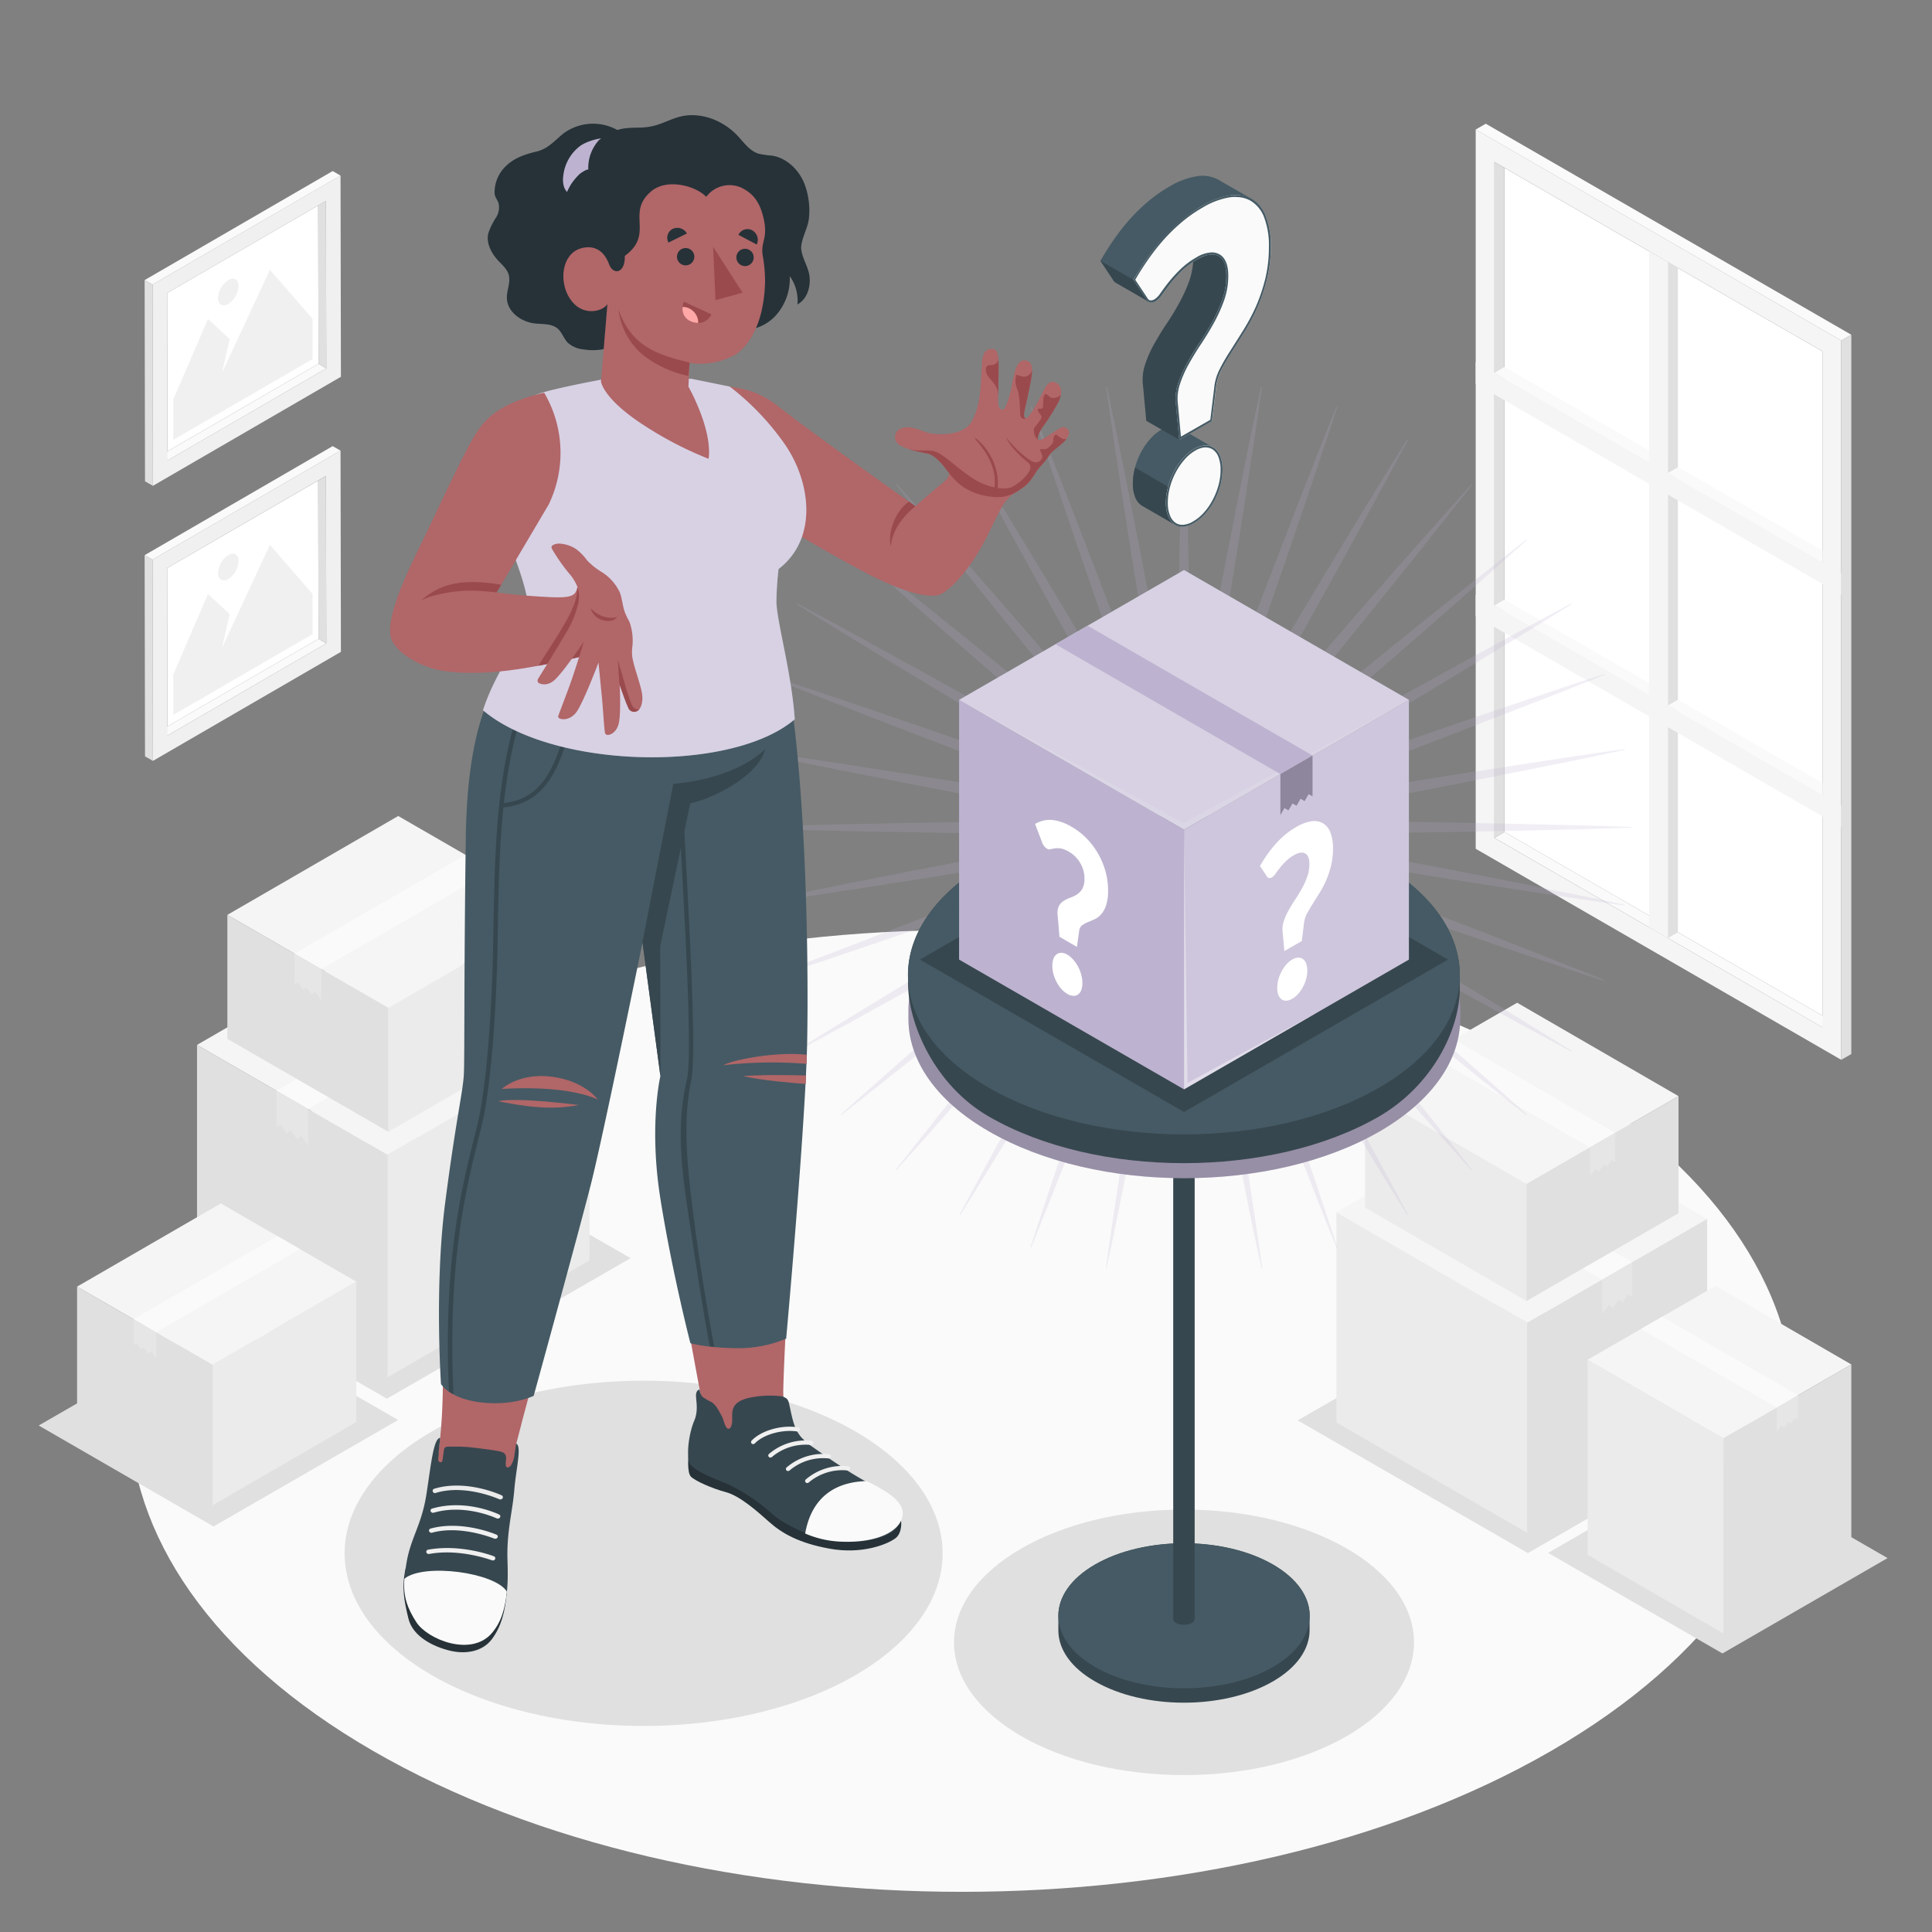 <svg xmlns="http://www.w3.org/2000/svg" viewBox="0 0 500 500"><rect x="0" y="0" width="500" height="500" fill="#808080" stroke="none"/><g id="freepik--Floor--inject-3"><path id="freepik--floor--inject-3" d="M96.58,277.15c-84.18,48.6-84.17,127.39,0,176s220.65,48.6,304.83,0,84.17-127.39,0-176S180.76,228.55,96.58,277.15Z" style="fill:#fafafa"></path></g><g id="freepik--Pictures--inject-3"><g id="freepik--Picture--inject-3"><g id="freepik--Frame--inject-3"><polygon points="41.34 117.98 43.34 119.17 84.44 95.34 82.43 94.14 41.34 117.98" style="fill:#fafafa"></polygon><polygon points="82.43 94.14 43.34 116.81 43.26 75.83 82.35 53.17 82.43 94.14" style="fill:#fff"></polygon><path d="M88.13,45.43,39.47,73.65l.1,52.08L88.23,97.51ZM84.44,95.34l-41.1,23.83-.08-43.34L84.35,52Z" style="fill:#f0f0f0"></path><polygon points="84.44 95.34 82.43 94.14 82.35 53.17 84.35 51.99 84.44 95.34" style="fill:#e0e0e0"></polygon><polygon points="88.13 45.44 86.09 44.27 37.43 72.49 39.47 73.65 88.13 45.44" style="fill:#fafafa"></polygon><polygon points="37.43 72.49 39.47 73.65 39.57 125.73 37.53 124.57 37.43 72.49" style="fill:#e0e0e0"></polygon></g><g id="freepik--Land--inject-3"><polygon points="80.9 92.92 44.86 113.83 44.84 103.41 53.82 82.56 59.45 87.76 57.45 96.49 69.85 69.82 80.88 82.51 80.9 92.92" style="fill:#f0f0f0"></polygon><path d="M59.08,72.49a5.93,5.93,0,0,0-2.66,4.63c0,1.7,1.2,2.39,2.67,1.53A5.84,5.84,0,0,0,61.75,74C61.75,72.33,60.55,71.64,59.08,72.49Z" style="fill:#f0f0f0"></path></g></g><g id="freepik--picture--inject-3"><g id="freepik--frame--inject-3"><polygon points="41.34 189.16 43.34 190.35 84.44 166.52 82.43 165.33 41.34 189.16" style="fill:#fafafa"></polygon><polygon points="82.43 165.33 43.34 188 43.26 147.01 82.35 124.36 82.43 165.33" style="fill:#fff"></polygon><path d="M88.13,116.62,39.47,144.84l.1,52.08L88.23,168.7Zm-3.69,49.9-41.1,23.84L43.26,147l41.09-23.83Z" style="fill:#f0f0f0"></path><polygon points="84.44 166.52 82.43 165.33 82.35 124.36 84.35 123.18 84.44 166.52" style="fill:#e0e0e0"></polygon><polygon points="88.13 116.62 86.09 115.46 37.43 143.68 39.47 144.84 88.13 116.62" style="fill:#fafafa"></polygon><polygon points="37.43 143.68 39.47 144.84 39.57 196.91 37.53 195.75 37.43 143.68" style="fill:#e0e0e0"></polygon></g><g id="freepik--land--inject-3"><polygon points="80.9 164.11 44.86 185.01 44.84 174.59 53.82 153.74 59.45 158.94 57.45 167.68 69.85 141.01 80.88 153.69 80.9 164.11" style="fill:#f0f0f0"></polygon><path d="M59.08,143.68a5.9,5.9,0,0,0-2.66,4.62c0,1.7,1.2,2.39,2.67,1.54a5.88,5.88,0,0,0,2.66-4.63C61.75,143.51,60.55,142.82,59.08,143.68Z" style="fill:#f0f0f0"></path></g></g></g><g id="freepik--Window--inject-3"><g id="freepik--window--inject-3"><g id="freepik--window--inject-3"><g id="freepik--frame--inject-3"><polygon points="474.23 264.35 471.66 265.88 386.77 216.86 389.34 215.32 474.23 264.35" style="fill:#fafafa"></polygon><polygon points="389.34 215.32 471.66 262.86 471.66 90.94 389.34 43.43 389.34 215.32" style="fill:#fff"></polygon><path d="M381.91,219.66l94.6,54.62V88.14l-94.6-54.63Zm4.86-177.74,84.89,49V265.88l-84.89-49Z" style="fill:#f5f5f5"></path><polygon points="386.77 216.86 389.34 215.32 389.34 43.43 386.77 41.92 386.77 216.86" style="fill:#e0e0e0"></polygon><polygon points="471.66 202.7 471.66 205.72 386.77 156.69 389.34 155.16 471.66 202.7" style="fill:#fafafa"></polygon><polygon points="471.66 142.5 471.66 145.52 386.77 96.5 389.34 94.96 471.66 142.5" style="fill:#fafafa"></polygon><polygon points="381.91 33.52 384.52 32.02 479.12 86.64 476.51 88.14 381.91 33.52" style="fill:#fafafa"></polygon><polygon points="479.12 86.64 476.51 88.14 476.51 274.28 479.12 272.79 479.12 86.64" style="fill:#e0e0e0"></polygon><polygon points="434.25 69.34 431.64 67.84 431.64 242.78 434.25 241.29 434.25 69.34" style="fill:#e0e0e0"></polygon></g><polygon points="426.79 65.05 431.64 67.84 431.64 242.78 426.79 239.97 426.79 65.05" style="fill:#f5f5f5"></polygon><polygon points="381.91 93.7 381.91 99.29 476.51 153.92 476.51 148.32 381.91 93.7" style="fill:#f5f5f5"></polygon><polygon points="381.91 153.88 381.91 159.47 476.51 214.1 476.51 208.5 381.91 153.88" style="fill:#f5f5f5"></polygon><polygon points="431.64 122.42 434.25 120.91 471.66 142.5 471.66 145.52 431.64 122.42" style="fill:#fafafa"></polygon><polygon points="431.64 182.58 434.25 181.07 471.66 202.67 471.66 205.69 431.64 182.58" style="fill:#fafafa"></polygon></g></g></g><g id="freepik--Shadows--inject-3"><polygon id="freepik--Shadow--inject-3" points="40.4 327.49 100.12 361.98 163.2 325.61 103.32 291.21 40.4 327.49" style="fill:#e0e0e0"></polygon><polygon id="freepik--shadow--inject-3" points="10.02 368.92 55.26 395.05 103.05 367.49 57.69 341.43 10.02 368.92" style="fill:#e0e0e0"></polygon><ellipse id="freepik--shadow--inject-3" cx="166.57" cy="402" rx="77.39" ry="44.68" style="fill:#e0e0e0"></ellipse><ellipse id="freepik--shadow--inject-3" cx="306.42" cy="425.03" rx="59.52" ry="34.36" style="fill:#e0e0e0"></ellipse><polygon id="freepik--shadow--inject-3" points="451.82 369.37 395.42 401.94 335.83 367.59 392.39 335.1 451.82 369.37" style="fill:#e0e0e0"></polygon><polygon id="freepik--shadow--inject-3" points="488.5 403.23 445.77 427.91 400.64 401.88 443.48 377.27 488.5 403.23" style="fill:#e0e0e0"></polygon></g><g id="freepik--boxes-2--inject-3"><g id="freepik--Box--inject-3"><polygon points="345.87 313.75 392.42 286.87 441.81 315.46 395.27 342.33 345.87 313.75" style="fill:#f5f5f5"></polygon><polygon points="395.27 396.72 345.87 368.13 345.87 313.75 395.27 342.33 395.27 396.72" style="fill:#ebebeb"></polygon><polygon points="395.27 396.72 441.81 369.84 441.81 315.46 395.27 342.33 395.27 396.72" style="fill:#e0e0e0"></polygon><polygon points="422.4 326.66 372.97 298.09 365.22 302.58 414.66 331.14 422.4 326.66" style="fill:#fafafa"></polygon><polygon points="422.4 326.66 422.4 335.62 421.33 334.99 419.88 337.08 418.98 336.31 417.4 338.51 416.39 337.7 414.66 340.1 414.66 331.14 422.4 326.66" style="fill:#e6e6e6"></polygon></g><g id="freepik--box--inject-3"><polygon points="353.28 282.23 392.64 259.51 434.4 283.68 395.05 306.41 353.28 282.23" style="fill:#f5f5f5"></polygon><polygon points="395.05 336.7 353.28 312.53 353.28 282.23 395.05 306.41 395.05 336.7" style="fill:#ebebeb"></polygon><polygon points="395.05 336.7 434.4 313.98 434.4 283.68 395.05 306.41 395.05 336.7" style="fill:#e0e0e0"></polygon><polygon points="417.99 293.15 376.19 269 369.64 272.79 411.45 296.94 417.99 293.15" style="fill:#fafafa"></polygon><polygon points="417.99 293.15 417.99 300.73 417.08 300.19 415.86 301.96 415.1 301.31 413.76 303.18 412.9 302.49 411.45 304.51 411.45 296.94 417.99 293.15" style="fill:#e6e6e6"></polygon></g><g id="freepik--box--inject-3"><polygon points="410.88 351.9 443.99 332.79 479.12 353.12 446.01 372.24 410.88 351.9" style="fill:#f5f5f5"></polygon><polygon points="446.01 422.73 410.88 402.4 410.88 351.9 446.01 372.24 446.01 422.73" style="fill:#ebebeb"></polygon><polygon points="446.01 422.73 479.12 403.62 479.12 353.12 446.01 372.24 446.01 422.73" style="fill:#e0e0e0"></polygon><polygon points="465.32 361.09 430.15 340.77 424.64 343.96 459.81 364.27 465.32 361.09" style="fill:#fafafa"></polygon><polygon points="465.32 361.09 465.32 367.46 464.55 367.01 463.52 368.5 462.88 367.95 461.76 369.52 461.03 368.94 459.81 370.64 459.81 364.27 465.32 361.09" style="fill:#e6e6e6"></polygon></g></g><g id="freepik--boxes-1--inject-3"><g id="freepik--box--inject-3"><polygon points="152.57 268.6 103.29 240.15 50.99 270.42 100.27 298.87 152.57 268.6" style="fill:#f5f5f5"></polygon><polygon points="100.28 356.45 152.57 326.18 152.57 268.6 100.28 298.87 100.28 356.45" style="fill:#ebebeb"></polygon><polygon points="100.28 356.45 50.99 328 50.99 270.42 100.27 298.87 100.28 356.45" style="fill:#e0e0e0"></polygon><polygon points="71.54 282.27 123.88 252.03 132.09 256.78 79.74 287.01 71.54 282.27" style="fill:#fafafa"></polygon><polygon points="71.54 282.27 71.54 291.76 72.68 291.09 74.21 293.31 75.16 292.49 76.84 294.82 77.92 293.97 79.74 296.5 79.74 287.01 71.54 282.27" style="fill:#e6e6e6"></polygon></g><g id="freepik--box--inject-3"><polygon points="144.73 235.24 103.06 211.18 58.84 236.77 100.51 260.83 144.73 235.24" style="fill:#f5f5f5"></polygon><polygon points="100.51 292.91 144.73 267.31 144.73 235.24 100.51 260.83 100.51 292.91" style="fill:#ebebeb"></polygon><polygon points="100.51 292.91 58.84 268.85 58.84 236.77 100.51 260.83 100.51 292.91" style="fill:#e0e0e0"></polygon><polygon points="76.21 246.8 120.47 221.22 127.41 225.24 83.14 250.81 76.21 246.8" style="fill:#fafafa"></polygon><polygon points="76.21 246.8 76.21 254.82 77.17 254.25 78.47 256.13 79.27 255.44 80.69 257.41 81.6 256.69 83.14 258.83 83.14 250.81 76.21 246.8" style="fill:#e6e6e6"></polygon></g><g id="freepik--box--inject-3"><polygon points="92.2 331.69 57.15 311.45 19.95 332.98 55.01 353.22 92.2 331.69" style="fill:#f5f5f5"></polygon><polygon points="55.01 389.57 92.2 368.04 92.2 331.69 55.01 353.22 55.01 389.57" style="fill:#ebebeb"></polygon><polygon points="55.01 389.57 19.95 369.33 19.95 332.98 55.01 353.22 55.01 389.57" style="fill:#e0e0e0"></polygon><polygon points="34.57 341.41 71.8 319.9 77.63 323.28 40.4 344.78 34.57 341.41" style="fill:#fafafa"></polygon><polygon points="34.57 341.41 34.57 348.16 35.38 347.68 36.47 349.26 37.15 348.68 38.34 350.34 39.1 349.73 40.4 351.53 40.4 344.78 34.57 341.41" style="fill:#e6e6e6"></polygon></g></g><g id="freepik--Sunburst--inject-3"><path id="freepik--Sparkles--inject-3" d="M364.29,215.5c9.65-.17,19.3-.29,28.94-.51l14.48-.34c4.82-.15,9.64-.26,14.47-.44V214c-4.83-.18-9.65-.29-14.47-.44l-14.48-.34c-9.64-.22-19.29-.34-28.94-.51s-19.29-.29-28.94-.34c-3,0-6.07,0-9.1,0l9-1.58c9.5-1.73,19-3.55,28.45-5.36s18.95-3.64,28.41-5.53l14.19-2.85c4.73-1,9.46-1.93,14.18-3l0-.21c-4.78.66-9.55,1.39-14.33,2.08l-14.31,2.18c-9.54,1.46-19.06,3-28.59,4.52s-19.05,3.07-28.56,4.69c-3,.53-6,1-9,1.6l8.6-3.13c9.05-3.34,18.06-6.78,27.08-10.21s18-6.87,27-10.38L401.78,180c4.49-1.79,9-3.54,13.45-5.36l-.07-.2c-4.6,1.48-9.17,3-13.75,4.53l-13.72,4.63c-9.14,3.09-18.24,6.28-27.37,9.42s-18.23,6.32-27.31,9.58l-8.64,3.16q4-2.29,8-4.6c8.33-4.86,16.61-9.81,24.9-14.76s16.56-9.9,24.81-14.91l12.36-7.53c4.1-2.54,8.22-5.05,12.31-7.62l-.11-.19c-4.26,2.26-8.5,4.57-12.75,6.86l-12.7,6.94c-8.47,4.63-16.88,9.35-25.32,14s-16.86,9.39-25.23,14.18q-4,2.3-8,4.6,3.54-2.94,7.06-5.9c7.36-6.24,14.65-12.56,21.95-18.86s14.59-12.63,21.84-19l10.87-9.56c3.6-3.21,7.22-6.4,10.8-9.64l-.14-.16c-3.81,3-7.58,6-11.37,9l-11.3,9c-7.53,6-15,12.14-22.5,18.21s-15,12.18-22.39,18.35q-3.52,3-7,5.92,3-3.51,5.92-7c6.17-7.42,12.25-14.91,18.35-22.39s12.18-15,18.21-22.5l9-11.3c3-3.79,6-7.56,9-11.37l-.17-.14c-3.24,3.58-6.43,7.2-9.64,10.8L361.54,147c-6.37,7.25-12.66,14.56-19,21.84s-12.62,14.59-18.86,21.95q-3,3.52-5.9,7.06,2.31-4,4.61-8c4.78-8.37,9.47-16.8,14.17-25.23s9.4-16.85,14-25.32l6.94-12.7c2.29-4.25,4.6-8.48,6.86-12.75l-.19-.11c-2.57,4.09-5.08,8.21-7.62,12.31l-7.53,12.36c-5,8.25-9.94,16.54-14.91,24.81s-9.9,16.57-14.76,24.9q-2.31,4-4.6,8,1.59-4.32,3.16-8.64c3.26-9.08,6.41-18.2,9.58-27.31s6.33-18.23,9.42-27.37l4.63-13.72c1.51-4.58,3.05-9.15,4.54-13.75l-.21-.07c-1.81,4.47-3.57,9-5.36,13.45l-5.27,13.48c-3.51,9-6.92,18-10.38,27s-6.87,18-10.21,27.08c-1.05,2.87-2.09,5.73-3.12,8.6.54-3,1.06-6,1.59-9,1.62-9.51,3.15-19,4.69-28.56s3.06-19.05,4.52-28.59l2.18-14.31c.69-4.78,1.42-9.55,2.08-14.33l-.21,0c-1,4.72-2,9.45-3,14.18l-2.85,14.19c-1.89,9.46-3.68,18.94-5.53,28.41s-3.63,19-5.35,28.45c-.53,3-1.07,6-1.58,9,0-3,0-6.08,0-9.11,0-9.65-.2-19.3-.34-28.94s-.29-19.3-.51-28.94L307,112.81c-.15-4.83-.26-9.65-.44-14.48h-.22c-.18,4.83-.29,9.65-.44,14.48l-.34,14.47c-.22,9.64-.34,19.29-.51,28.94s-.29,19.29-.34,28.94c0,3,0,6.07,0,9.11-.51-3-1.05-6-1.57-9-1.73-9.5-3.55-19-5.36-28.45s-3.64-18.95-5.53-28.41l-2.85-14.19c-1-4.73-1.93-9.46-2.95-14.18l-.21,0c.66,4.78,1.39,9.55,2.08,14.33l2.18,14.31c1.46,9.54,3,19.06,4.52,28.59s3.07,19,4.69,28.56c.53,3,1.05,6,1.59,9-1-2.87-2.07-5.73-3.12-8.6-3.34-9.05-6.78-18.06-10.21-27.08s-6.87-18-10.38-27l-5.27-13.48c-1.79-4.49-3.54-9-5.36-13.45l-.2.07c1.48,4.6,3,9.17,4.53,13.75l4.63,13.72c3.09,9.14,6.28,18.24,9.42,27.37s6.32,18.23,9.58,27.31q1.58,4.32,3.16,8.64-2.3-4-4.6-8c-4.86-8.33-9.82-16.61-14.76-24.9s-9.9-16.56-14.91-24.81l-7.53-12.36c-2.54-4.1-5.05-8.22-7.62-12.31l-.19.11c2.26,4.27,4.57,8.5,6.86,12.75l6.94,12.7c4.63,8.47,9.35,16.88,14,25.32s9.39,16.86,14.18,25.23q2.3,4,4.6,8-2.94-3.54-5.9-7.06c-6.24-7.36-12.56-14.65-18.86-21.95s-12.63-14.59-19-21.84l-9.56-10.87c-3.21-3.6-6.4-7.22-9.64-10.8l-.16.14c3,3.81,6,7.58,9,11.37l9,11.3c6,7.53,12.14,15,18.21,22.5s12.18,15,18.35,22.39q3,3.52,5.92,7-3.51-3-7-5.92c-7.42-6.17-14.91-12.25-22.39-18.35s-15-12.18-22.5-18.21l-11.3-9c-3.79-3-7.56-6-11.37-9l-.14.16c3.58,3.24,7.2,6.43,10.8,9.64L239.33,159c7.25,6.37,14.56,12.66,21.84,19s14.59,12.62,21.95,18.86q3.53,3,7.06,5.9-4-2.31-8-4.6c-8.37-4.79-16.8-9.48-25.23-14.18s-16.85-9.4-25.32-14L219,163c-4.25-2.29-8.49-4.6-12.75-6.86l-.11.19c4.09,2.57,8.21,5.08,12.31,7.62l12.36,7.53c8.25,5,16.54,9.94,24.81,14.91s16.57,9.9,24.9,14.76q4,2.31,8,4.6l-8.64-3.16c-9.08-3.26-18.2-6.41-27.31-9.58s-18.23-6.33-27.37-9.42l-13.72-4.63c-4.58-1.51-9.15-3.05-13.75-4.53l-.07.2c4.47,1.82,9,3.57,13.45,5.36l13.48,5.27c9,3.51,18,6.92,27,10.38s18,6.87,27.08,10.21l8.6,3.13c-3-.55-6-1.07-9-1.6-9.51-1.62-19-3.15-28.56-4.69s-19.05-3.06-28.59-4.52L206.75,196c-4.78-.69-9.55-1.42-14.33-2.08l0,.21c4.72,1,9.45,2,14.18,3l14.19,2.85c9.46,1.89,18.94,3.68,28.41,5.53s19,3.63,28.45,5.36l9,1.58c-3,0-6.07,0-9.1,0-9.65,0-19.3.2-28.94.34s-19.3.29-28.94.51l-14.47.34c-4.83.15-9.65.26-14.48.44v.22c4.83.18,9.65.29,14.48.44l14.47.34c9.64.22,19.29.34,28.94.51s19.29.29,28.94.34h9.1c-3,.51-6,1-9,1.58-9.5,1.72-19,3.54-28.45,5.35s-18.95,3.64-28.41,5.53l-14.19,2.85c-4.73,1-9.46,1.93-14.18,2.95l0,.21c4.78-.66,9.55-1.39,14.33-2.08l14.31-2.18c9.54-1.46,19.06-3,28.59-4.52s19-3.06,28.56-4.69c3-.53,6-1.05,9-1.59-2.87,1-5.73,2.07-8.6,3.12-9.05,3.34-18.06,6.78-27.08,10.21s-18,6.87-27,10.38L211,248.23c-4.49,1.79-9,3.55-13.45,5.36l.07.21c4.6-1.49,9.17-3,13.75-4.54l13.72-4.63c9.14-3.09,18.24-6.28,27.37-9.42s18.23-6.32,27.31-9.58l8.64-3.15q-4,2.28-8,4.59c-8.33,4.86-16.61,9.82-24.9,14.76s-16.56,9.9-24.81,14.91l-12.36,7.53c-4.1,2.54-8.22,5.05-12.31,7.62l.11.19c4.26-2.26,8.5-4.57,12.75-6.85l12.7-7c8.47-4.63,16.88-9.35,25.32-14s16.86-9.39,25.23-14.17l8-4.61q-3.54,2.94-7.06,5.9c-7.36,6.24-14.65,12.56-21.95,18.86s-14.59,12.63-21.84,19l-10.87,9.56c-3.6,3.21-7.22,6.4-10.8,9.64l.14.17c3.81-3,7.58-6,11.37-9l11.3-9c7.53-6,15-12.14,22.5-18.21s15-12.18,22.39-18.35q3.52-3,7-5.92c-2,2.34-3.95,4.7-5.92,7-6.17,7.43-12.25,14.91-18.35,22.39s-12.18,15-18.21,22.5l-9,11.3c-3,3.79-6,7.56-9,11.37l.16.14c3.24-3.58,6.43-7.2,9.64-10.8l9.56-10.87c6.37-7.25,12.66-14.56,19-21.84s12.62-14.59,18.86-21.95q3-3.52,5.9-7.06-2.31,4-4.6,8c-4.79,8.37-9.48,16.8-14.18,25.23s-9.4,16.85-14,25.32l-6.94,12.7c-2.29,4.25-4.6,8.49-6.86,12.75l.19.11c2.57-4.09,5.08-8.21,7.62-12.31l7.53-12.36c5-8.25,9.94-16.54,14.91-24.81s9.9-16.57,14.76-24.9q2.31-4,4.6-8-1.59,4.32-3.16,8.64c-3.26,9.08-6.41,18.2-9.58,27.31s-6.33,18.23-9.42,27.37l-4.63,13.72c-1.51,4.58-3.05,9.15-4.53,13.75l.2.07c1.82-4.47,3.57-9,5.36-13.44L277.55,296c3.51-9,6.92-18,10.38-27s6.87-18,10.21-27.08c1.05-2.87,2.09-5.73,3.12-8.6-.54,3-1.06,6-1.59,9-1.62,9.51-3.15,19-4.69,28.56s-3.06,19.05-4.52,28.59l-2.18,14.31c-.69,4.78-1.42,9.55-2.08,14.33l.21,0c1-4.72,2-9.45,2.95-14.18l2.85-14.19c1.89-9.46,3.68-18.94,5.53-28.41s3.63-19,5.36-28.45c.52-3,1.06-6,1.57-9,0,3,0,6.07,0,9.1.05,9.65.2,19.3.34,28.94s.29,19.3.51,28.95l.34,14.47c.15,4.82.26,9.64.44,14.47h.22c.18-4.83.29-9.65.44-14.47l.34-14.47c.22-9.65.34-19.3.51-28.95s.29-19.29.34-28.94c0-3,0-6.07,0-9.1.51,3,1.05,6,1.58,9,1.72,9.5,3.54,19,5.35,28.45s3.64,18.95,5.53,28.41L323.46,314c1,4.73,1.93,9.46,3,14.18l.21,0c-.66-4.78-1.39-9.55-2.08-14.33l-2.18-14.31c-1.46-9.54-3-19.06-4.52-28.59s-3.07-19.05-4.69-28.56c-.53-3-1-6-1.59-9,1,2.87,2.07,5.73,3.12,8.6C318,250.94,321.46,260,324.89,269s6.87,18,10.38,27l5.27,13.49c1.79,4.48,3.55,9,5.36,13.44l.21-.07c-1.49-4.6-3-9.17-4.54-13.75l-4.63-13.72c-3.09-9.14-6.28-18.24-9.42-27.37s-6.32-18.23-9.58-27.31q-1.57-4.32-3.16-8.64,2.3,4,4.6,8c4.86,8.33,9.82,16.61,14.76,24.9s9.9,16.56,14.91,24.81l7.53,12.36c2.54,4.1,5.05,8.22,7.62,12.31l.19-.11c-2.26-4.26-4.57-8.5-6.86-12.75l-6.94-12.7c-4.63-8.47-9.35-16.88-14-25.32s-9.39-16.86-14.17-25.23q-2.31-4-4.61-8,2.94,3.54,5.9,7.06c6.24,7.36,12.56,14.65,18.86,21.95s12.63,14.59,19,21.84l9.56,10.87c3.21,3.6,6.4,7.22,9.64,10.8l.17-.14c-3-3.81-6-7.58-9-11.37l-9-11.3c-6-7.53-12.14-15-18.21-22.5s-12.18-15-18.35-22.39c-2-2.34-3.94-4.7-5.92-7q3.51,3,7,5.92c7.42,6.17,14.91,12.25,22.39,18.35s15.17,12.18,22.7,18.21l11.1,9c3.79,3,7.56,6,11.37,9l.14-.17c-3.58-3.24-7.2-6.43-10.8-9.64l-10.87-9.56c-7.25-6.37-14.56-12.66-21.84-19s-14.59-12.62-21.95-18.86q-3.52-3-7.06-5.9l8,4.61c8.37,4.78,16.8,9.47,25.23,14.17s16.85,9.4,25.32,14l12.7,7c4.25,2.28,8.49,4.59,12.75,6.85l.11-.19c-4.09-2.57-8.21-5.08-12.31-7.62l-12.36-7.53c-8.25-5-16.54-9.94-24.81-14.91s-16.57-9.9-24.9-14.76q-4-2.31-8-4.59l8.64,3.15c9.08,3.26,18.2,6.41,27.31,9.58s18.23,6.33,27.37,9.42l13.72,4.63c4.58,1.51,9.15,3.05,13.75,4.54l.07-.21c-4.47-1.81-9-3.57-13.45-5.36L388.3,243c-9-3.51-18-6.91-27-10.38s-18-6.87-27.08-10.21c-2.87-1.05-5.73-2.09-8.6-3.12,3,.54,6,1.06,9,1.59,9.51,1.63,19,3.15,28.56,4.69s19.05,3.06,28.59,4.52l14.31,2.18c4.78.69,9.55,1.42,14.33,2.08l0-.21c-4.72-1-9.45-2-14.18-2.95l-14.19-2.85c-9.46-1.89-18.94-3.68-28.41-5.53s-19-3.63-28.45-5.35c-3-.53-6-1.07-9-1.58h9.1C345,215.79,354.65,215.64,364.29,215.5Z" style="fill:#BDB3D0;opacity:0.2"></path></g><g id="freepik--Table--inject-3"><g id="freepik--table--inject-3"><g id="freepik--table--inject-3"><path d="M329.41,404.89c-12.7-7.33-33.28-7.33-46,0-6.35,3.66-9.52,8.46-9.51,13.27,0,.49,0,3.48,0,4,.1,4.73,3.26,9.43,9.51,13,12.7,7.33,33.28,7.33,46,0,6.27-3.62,9.44-8.36,9.51-13.11,0-.55,0-3.54,0-4.06C338.89,413.3,335.72,408.53,329.41,404.89Z" style="fill:#37474f"></path><path d="M283.43,431.43c-12.7-7.33-12.7-19.21,0-26.54s33.28-7.33,46,0,12.69,19.21,0,26.54S296.13,438.76,283.43,431.43Z" style="fill:#455a64"></path><path d="M309.18,418.76h0V248.92h-5.55V418.76h0a1.28,1.28,0,0,0,.79,1.27,4.32,4.32,0,0,0,3.93,0A1.29,1.29,0,0,0,309.18,418.76Z" style="fill:#37474f"></path><path d="M256,228.55c27.89-16.11,73.11-16.11,101,0,13.94,8,20.91,22.53,20.9,33.08v2.05c0,10.55-7,21.11-20.9,29.16-27.89,16.1-73.11,16.1-101,0-13.95-8-20.91-18.61-20.9-29.16v-2.05C235,251.08,242,236.6,256,228.55Z" style="fill:#BDB3D0"></path><path d="M256,228.55c27.89-16.11,73.11-16.11,101,0,13.94,8,20.91,22.53,20.9,33.08v2.05c0,10.55-7,21.11-20.9,29.16-27.89,16.1-73.11,16.1-101,0-13.95-8-20.91-18.61-20.9-29.16v-2.05C235,251.08,242,236.6,256,228.55Z" style="opacity:0.2"></path><path d="M255.89,223.19c27.89-16.1,73.11-16.1,101,0,13.94,8.05,20.9,18.61,20.9,29.16v3.51c0,10.56-7,25-20.9,33.09-27.89,16.1-73.11,16.1-101,0C241.94,280.9,235,265,235,254.4v-2.05C235,241.8,241.94,231.24,255.89,223.19Z" style="fill:#37474f"></path><path d="M356.89,281.5c27.89-16.1,27.89-42.2,0-58.31s-73.11-16.1-101,0-27.89,42.21,0,58.31S329,297.61,356.89,281.5Z" style="fill:#455a64"></path></g></g></g><g id="freepik--mistery-box--inject-3"><g id="freepik--mister-box--inject-3"><polygon points="306.42 208.89 238.1 248.34 306.43 287.78 374.74 248.34 306.42 208.89" style="fill:#37474f"></polygon><g id="freepik--box--inject-3"><g id="freepik--box--inject-3"><g id="freepik--box--inject-3"><g id="freepik--front-box--inject-3"><polygon points="248.22 181.13 248.21 248.34 306.42 281.92 306.42 214.73 248.22 181.13" style="fill:#BDB3D0"></polygon><polygon points="306.42 214.73 306.42 281.92 364.62 248.34 364.62 181.13 306.42 214.73" style="fill:#BDB3D0"></polygon><polygon points="306.42 214.73 306.42 281.92 364.62 248.34 364.62 181.13 306.42 214.73" style="fill:#fff;opacity:0.25"></polygon><polygon points="306.42 214.73 307.33 280.26 340.93 262.01 306.42 281.92 306.42 214.73" style="fill:#fff;opacity:0.4"></polygon></g></g><polygon points="306.42 147.53 248.22 181.13 306.42 214.73 364.62 181.13 306.42 147.53" style="fill:#BDB3D0"></polygon><polygon points="306.42 147.53 248.22 181.13 306.42 214.73 364.62 181.13 306.42 147.53" style="fill:#fff;opacity:0.4"></polygon><polygon points="248.22 181.13 306.23 213.01 364.62 181.13 306.42 214.73 248.22 181.13" style="fill:#fff;opacity:0.1"></polygon><polygon points="273.16 166.73 331.36 200.33 339.68 195.53 281.48 161.93 273.16 166.73" style="fill:#BDB3D0"></polygon><polygon points="339.68 195.53 339.68 206.1 338.67 205.52 337.63 207.33 336.58 206.71 335.54 208.53 334.5 207.92 333.45 209.72 332.41 209.13 331.36 210.93 331.36 200.34 339.68 195.53" style="fill:#BDB3D0"></polygon><polygon points="339.68 195.53 339.68 206.1 338.67 205.52 337.63 207.33 336.58 206.71 335.54 208.53 334.5 207.92 333.45 209.72 332.41 209.13 331.36 210.93 331.36 200.34 339.68 195.53" style="opacity:0.25"></polygon></g></g><path d="M326.08,224.12c.58-1,1.19-2,1.85-2.91a28.48,28.48,0,0,1,2.15-2.74,24.22,24.22,0,0,1,2.51-2.45,19.34,19.34,0,0,1,2.9-2,10.8,10.8,0,0,1,3.89-1.47,4.55,4.55,0,0,1,3,.51,4.72,4.72,0,0,1,1.92,2.37,11,11,0,0,1,.68,4.16,18.62,18.62,0,0,1-.51,4.48,24.79,24.79,0,0,1-1.29,3.82,26.68,26.68,0,0,1-1.71,3.24l-1.76,2.8c-.56.87-1,1.7-1.45,2.47a7.07,7.07,0,0,0-.75,2.23l-.6,4.9-4.51,2.6-.45-4.89a6.46,6.46,0,0,1,.29-2.82,15.54,15.54,0,0,1,1.21-2.77c.51-.92,1.08-1.85,1.71-2.8s1.22-1.91,1.77-2.9a20,20,0,0,0,1.38-3.06,9.84,9.84,0,0,0,.56-3.29c0-1.4-.36-2.31-1.08-2.72s-1.69-.27-2.88.42a10.63,10.63,0,0,0-2.21,1.66,19.23,19.23,0,0,0-1.54,1.73c-.43.55-.79,1-1.09,1.48a2.94,2.94,0,0,1-.86.87c-.61.35-1.06.26-1.36-.26Zm4.47,31.54a8.68,8.68,0,0,1,.29-2.16,10.09,10.09,0,0,1,.83-2.1,9.45,9.45,0,0,1,1.23-1.79,6,6,0,0,1,1.54-1.29,3.23,3.23,0,0,1,1.52-.48,1.94,1.94,0,0,1,1.24.37,2.46,2.46,0,0,1,.83,1.14,5,5,0,0,1,.3,1.82,8.24,8.24,0,0,1-.3,2.18,10.15,10.15,0,0,1-.83,2.08,8.7,8.7,0,0,1-1.24,1.78,6.1,6.1,0,0,1-1.52,1.26,3.33,3.33,0,0,1-1.54.51,1.87,1.87,0,0,1-1.23-.36,2.48,2.48,0,0,1-.83-1.13A5.16,5.16,0,0,1,330.55,255.66Z" style="fill:#fff"></path><path d="M267.88,213.23a8.22,8.22,0,0,1,1.85-.78,7.09,7.09,0,0,1,2.15-.26,9.19,9.19,0,0,1,2.5.45,14.09,14.09,0,0,1,2.9,1.3,17.86,17.86,0,0,1,3.89,3,19.84,19.84,0,0,1,3,3.95,20.62,20.62,0,0,1,1.92,4.59,18.4,18.4,0,0,1,.68,4.94,11.83,11.83,0,0,1-.52,3.89,6.67,6.67,0,0,1-1.29,2.33,5.09,5.09,0,0,1-1.7,1.27c-.62.28-1.21.54-1.77.76a6.37,6.37,0,0,0-1.44.81,2,2,0,0,0-.75,1.36l-.6,4.21-4.51-2.61-.45-5.41a4.51,4.51,0,0,1,.28-2.49,3.61,3.61,0,0,1,1.22-1.37,8,8,0,0,1,1.71-.83,8.66,8.66,0,0,0,1.76-.85,4.53,4.53,0,0,0,1.39-1.46,5.27,5.27,0,0,0,.56-2.66,7.67,7.67,0,0,0-1.09-4,7.76,7.76,0,0,0-2.87-2.9,6.64,6.64,0,0,0-2.21-.9,5.42,5.42,0,0,0-1.54,0,9.44,9.44,0,0,0-1.1.21,1.08,1.08,0,0,1-.86-.12,3.27,3.27,0,0,1-1.36-1.83Zm4.46,36.69a5,5,0,0,1,.3-1.82,2.46,2.46,0,0,1,.83-1.14,1.9,1.9,0,0,1,1.22-.37,3.11,3.11,0,0,1,1.54.48,6.25,6.25,0,0,1,1.53,1.29,9.36,9.36,0,0,1,1.24,1.79,9.54,9.54,0,0,1,.82,2.1,8.26,8.26,0,0,1,.3,2.16,4.94,4.94,0,0,1-.3,1.83,2.43,2.43,0,0,1-.82,1.14,1.87,1.87,0,0,1-1.24.34,3.37,3.37,0,0,1-1.53-.49,6.76,6.76,0,0,1-1.54-1.27,9,9,0,0,1-1.22-1.78,10.15,10.15,0,0,1-.83-2.08A8.24,8.24,0,0,1,272.34,249.92Z" style="fill:#fff"></path></g></g><g id="freepik--Symbol--inject-3"><g id="freepik--question-mark--inject-3"><path d="M315.83,118.16a4.72,4.72,0,0,0-1.55-2.16l-.31-.2c-.59-.34-8.46-4.89-8.59-5a3.72,3.72,0,0,0-2-.46,6,6,0,0,0-2.88.9,11.68,11.68,0,0,0-2.89,2.43,17.5,17.5,0,0,0-2.32,3.37,18.54,18.54,0,0,0-1.55,4,15.52,15.52,0,0,0-.56,4.08,9.24,9.24,0,0,0,.56,3.45,4.66,4.66,0,0,0,1.55,2.13l.32.21,8.51,4.91a3.61,3.61,0,0,0,2,.48,6.36,6.36,0,0,0,2.9-1,11.92,11.92,0,0,0,2.88-2.38,16.79,16.79,0,0,0,2.34-3.36,19.28,19.28,0,0,0,1.55-3.92,15.83,15.83,0,0,0,.56-4.11A9.54,9.54,0,0,0,315.83,118.16Z" style="fill:#455a64"></path><path d="M293.76,128.57a4.66,4.66,0,0,0,1.55,2.13l.32.21,8.51,4.91a3.61,3.61,0,0,0,2,.48h0V125.81l-3.86.16L293.76,121a15.52,15.52,0,0,0-.56,4.08A9.24,9.24,0,0,0,293.76,128.57Z" style="fill:#37474f"></path><path d="M301.73,130.05a15.55,15.55,0,0,1,.57-4.08,18.54,18.54,0,0,1,1.55-4,17.92,17.92,0,0,1,2.31-3.37,11.73,11.73,0,0,1,2.9-2.43,6.17,6.17,0,0,1,2.88-.91,3.72,3.72,0,0,1,2.34.69,4.72,4.72,0,0,1,1.55,2.16,9.54,9.54,0,0,1,.56,3.42,15.83,15.83,0,0,1-.56,4.11,19.28,19.28,0,0,1-1.55,3.92,16.79,16.79,0,0,1-2.34,3.36,11.92,11.92,0,0,1-2.88,2.38,6.36,6.36,0,0,1-2.9,1,3.6,3.6,0,0,1-2.31-.67,4.66,4.66,0,0,1-1.55-2.13A9.22,9.22,0,0,1,301.73,130.05Z" style="fill:#fafafa"></path><path d="M312.06,115.81a3.16,3.16,0,0,1,1.92.6,4.15,4.15,0,0,1,1.38,1.93,9.05,9.05,0,0,1,.53,3.24,15.25,15.25,0,0,1-.54,4,18.47,18.47,0,0,1-1.52,3.81,15.77,15.77,0,0,1-2.26,3.26,11.12,11.12,0,0,1-2.76,2.28,5.69,5.69,0,0,1-2.66.89H306a3,3,0,0,1-1.86-.58,4.21,4.21,0,0,1-1.38-1.91,8.83,8.83,0,0,1-.53-3.26,15.4,15.4,0,0,1,.55-4,18.26,18.26,0,0,1,1.51-3.84,17.12,17.12,0,0,1,2.25-3.28,10.7,10.7,0,0,1,2.77-2.32,5.57,5.57,0,0,1,2.64-.85h.11m0-.5h-.12a6.17,6.17,0,0,0-2.88.91,11.73,11.73,0,0,0-2.9,2.43,17.92,17.92,0,0,0-2.31,3.37,18.54,18.54,0,0,0-1.55,4,15.55,15.55,0,0,0-.57,4.08,9.22,9.22,0,0,0,.57,3.45,4.66,4.66,0,0,0,1.55,2.13,3.55,3.55,0,0,0,2.15.67h.16a6.36,6.36,0,0,0,2.9-1,11.92,11.92,0,0,0,2.88-2.38,16.79,16.79,0,0,0,2.34-3.36,19.28,19.28,0,0,0,1.55-3.92,15.83,15.83,0,0,0,.56-4.11,9.54,9.54,0,0,0-.56-3.42,4.72,4.72,0,0,0-1.55-2.16,3.73,3.73,0,0,0-2.22-.69Z" style="fill:#455a64"></path><path d="M327.61,56A8.89,8.89,0,0,0,324,51.52c-1.44-.85-7.12-4.09-8.53-4.92a8.58,8.58,0,0,0-5.63-1,19.78,19.78,0,0,0-7.32,2.76A36.7,36.7,0,0,0,297,52.25a46.84,46.84,0,0,0-4.72,4.62A54.6,54.6,0,0,0,288.27,62c-1.24,1.79-2.39,3.62-3.48,5.49l3.28,4.93a1.86,1.86,0,0,0,.66.72L297.19,78a.23.23,0,0,0,.1,0,1.23,1.23,0,0,0,.64.18,2.56,2.56,0,0,0,1.24-.4,5.63,5.63,0,0,0,1.62-1.65c.56-.81,1.27-1.74,2.06-2.79a38.57,38.57,0,0,1,2.9-3.26c.32-.31.66-.63,1-.93s.46-.37.69-.57c.41-.31.85-.63,1.32-.92s.74-.48,1.13-.7c2.24-1.29,4.05-1.57,5.42-.8s2,2.48,2,5.12a18.49,18.49,0,0,1-1.05,6.21,39,39,0,0,1-2.62,5.78c-1,1.85-2.14,3.67-3.32,5.44s-2.26,3.55-3.22,5.28a30,30,0,0,0-2.28,5.22,12.17,12.17,0,0,0-.55,5.31l.85,9.22,8.51-4.9,1.11-9.23a12.91,12.91,0,0,1,1.42-4.19c.77-1.47,1.68-3,2.72-4.66s2.16-3.41,3.33-5.28a48.22,48.22,0,0,0,3.21-6.12,44,44,0,0,0,2.44-7.17,35.75,35.75,0,0,0,1-8.44A20.69,20.69,0,0,0,327.61,56Z" style="fill:#455a64"></path><path d="M317.38,71.37a18.49,18.49,0,0,1-1.05,6.21,39,39,0,0,1-2.62,5.78c-1,1.85-2.14,3.67-3.32,5.44s-2.26,3.55-3.22,5.28a30,30,0,0,0-2.28,5.22,12.17,12.17,0,0,0-.55,5.31l.85,9.22-8.54-4.93-.85-9.21a12.33,12.33,0,0,1,.54-5.32,30.13,30.13,0,0,1,2.29-5.23c1-1.73,2-3.47,3.22-5.26s2.3-3.6,3.33-5.46a39.73,39.73,0,0,0,2.61-5.76,19,19,0,0,0,1-4.91c.36-.24.74-.48,1.13-.7,2.24-1.29,4.05-1.57,5.42-.8S317.38,68.73,317.38,71.37Z" style="fill:#37474f"></path><path d="M288.73,73.15l8.55,4.94-3.95-5.66-8.54-4.93,3.28,4.94A1.83,1.83,0,0,0,288.73,73.15Z" style="fill:#37474f"></path><path d="M293.33,72.43Q295,69.64,296.81,67a54.38,54.38,0,0,1,4.05-5.16,45.7,45.7,0,0,1,4.72-4.61A36.19,36.19,0,0,1,311,53.34a20.34,20.34,0,0,1,7.33-2.77,8.69,8.69,0,0,1,5.62,1A8.93,8.93,0,0,1,327.61,56a20.67,20.67,0,0,1,1.28,7.83,34.6,34.6,0,0,1-1,8.44,43.32,43.32,0,0,1-2.43,7.19,48.77,48.77,0,0,1-3.21,6.11q-1.75,2.81-3.33,5.28C317.9,92.49,317,94,316.23,95.5a12.82,12.82,0,0,0-1.41,4.21l-1.13,9.22-8.49,4.9-.86-9.21a12.35,12.35,0,0,1,.54-5.32,29.05,29.05,0,0,1,2.3-5.22c.95-1.73,2-3.49,3.21-5.27s2.29-3.6,3.33-5.46a38.09,38.09,0,0,0,2.6-5.76,18.3,18.3,0,0,0,1.06-6.21q0-4-2-5.12t-5.42.79a19.56,19.56,0,0,0-4.16,3.12,35.35,35.35,0,0,0-2.9,3.26q-1.22,1.57-2.07,2.79a5.51,5.51,0,0,1-1.62,1.65c-1.14.66-2,.49-2.56-.5Z" style="fill:#fafafa"></path><path d="M319.86,51h0a7.43,7.43,0,0,1,3.87,1,8.43,8.43,0,0,1,3.42,4.23,20.38,20.38,0,0,1,1.24,7.64,34.68,34.68,0,0,1-.95,8.32,45.25,45.25,0,0,1-2.4,7.11,51.09,51.09,0,0,1-3.18,6c-1.17,1.87-2.28,3.64-3.33,5.28s-2,3.21-2.74,4.69a13.4,13.4,0,0,0-1.47,4.38l-1.09,9L305.62,113l-.78-8.45a11.86,11.86,0,0,1,.52-5.11,29,29,0,0,1,2.25-5.13c.94-1.69,2-3.45,3.2-5.24s2.31-3.63,3.34-5.49a38.61,38.61,0,0,0,2.64-5.83,19.05,19.05,0,0,0,1.09-6.38c0-2.82-.77-4.69-2.3-5.56a4,4,0,0,0-1.95-.49,8.13,8.13,0,0,0-4,1.29,20.25,20.25,0,0,0-4.26,3.2,35.91,35.91,0,0,0-3,3.31c-.8,1-1.5,2-2.08,2.8a5.27,5.27,0,0,1-1.46,1.51,2.07,2.07,0,0,1-1,.32c-.23,0-.58-.06-.92-.67l-3.11-4.67c1-1.78,2.15-3.52,3.3-5.19a55.56,55.56,0,0,1,4-5.11,46.78,46.78,0,0,1,4.67-4.56,36.49,36.49,0,0,1,5.39-3.79,19.86,19.86,0,0,1,7.14-2.7,12,12,0,0,1,1.43-.1m0-.5a12.86,12.86,0,0,0-1.49.1A20.34,20.34,0,0,0,311,53.34a36.19,36.19,0,0,0-5.46,3.84,45.7,45.7,0,0,0-4.72,4.61A54.38,54.38,0,0,0,296.81,67q-1.86,2.68-3.48,5.48l3.28,4.94a1.51,1.51,0,0,0,1.34.89,2.5,2.5,0,0,0,1.22-.39,5.51,5.51,0,0,0,1.62-1.65q.85-1.22,2.07-2.79a35.35,35.35,0,0,1,2.9-3.26,19.56,19.56,0,0,1,4.16-3.12,7.7,7.7,0,0,1,3.71-1.22,3.39,3.39,0,0,1,1.71.43q2,1.15,2,5.12a18.3,18.3,0,0,1-1.06,6.21,38.09,38.09,0,0,1-2.6,5.76q-1.56,2.79-3.33,5.46c-1.18,1.78-2.26,3.54-3.21,5.27a29.05,29.05,0,0,0-2.3,5.22,12.35,12.35,0,0,0-.54,5.32l.86,9.21,8.49-4.9,1.13-9.22a12.82,12.82,0,0,1,1.41-4.21c.77-1.46,1.67-3,2.72-4.65s2.16-3.41,3.33-5.28a48.77,48.77,0,0,0,3.21-6.11,43.32,43.32,0,0,0,2.43-7.19,34.6,34.6,0,0,0,1-8.44A20.67,20.67,0,0,0,327.61,56,8.93,8.93,0,0,0,324,51.52a8,8,0,0,0-4.13-1.05Z" style="fill:#455a64"></path></g></g><g id="freepik--Character--inject-3"><g id="freepik--character--inject-3"><g id="freepik--Bottom--inject-3"><path d="M115.13,323.22c-1.12,20.84.25,34.69-1.21,48.89-.31,3-3.26,24.86-2.79,31.14.71,9.43,14.53,9.51,16,4.06s6.59-30.28,6.5-33.72c4-15.93,13.69-49.83,13.69-49.83Z" style="fill:#b16668"></path><path d="M207,372.43c-2.36-2.75-4.44-6.2-4.28-13.06.17-7.07.83-19.18,1.45-29.85l-28.74-.47c2.91,15.52,4.91,26.9,5.91,31.89,0,.11,0,1.54-.05,2.27-.33,5.85,8.49,8.3,13.71,12.5a102.23,102.23,0,0,0,14.21,9.9c3.85,2.1,11.89,2.71,13,.36C215.86,380.82,211.91,378.19,207,372.43Z" style="fill:#b16668"></path><path d="M233,393.14c.34,0,.64,3.59-1.31,5-2.24,1.62-8.68,4.14-16.9,2.67s-12.56-4.12-15.71-6.92-7.57-6.75-11.27-7.74c-3.44-.91-7.92-2.88-9-4s-.62-5.58-.62-5.58Z" style="fill:#263238"></path><path d="M181.08,359.66s-.61-.15-.89.89c-.33,1.23.78,4.07-.52,7.13-1.16,2.72-2,7.56-1.4,10.48.51,2.31,6.68,4.53,10.23,6a46.25,46.25,0,0,1,11.32,7.64c3.7,3.24,11.7,6.73,17.1,7.1,8.23.56,13.69-1.26,15.51-4,1.46-2.17,1-4.39-.74-6.28a20.8,20.8,0,0,0-5-3.69c-2.42-1.41-4.85-2.74-7.21-4.24q-4.64-3-9.09-6.16a16.13,16.13,0,0,1-3.18-2.75c-1.94-2.38-2.29-5.56-3-8.5a2.72,2.72,0,0,0-.5-1.2,3,3,0,0,0-1.92-.77,25.26,25.26,0,0,0-7.26.32c-1.86.33-3.93,1-4.68,2.64s0,3.37-.65,4.91c-.11.26-.3.54-.59.58-.92.14-1.36-2.49-1.75-3.16-.79-1.34-1.35-2.82-2.74-3.75a13.58,13.58,0,0,1-2.39-1.42A3.47,3.47,0,0,1,181.08,359.66Z" style="fill:#37474f"></path><path d="M224.25,383.3c-12,.35-15,8.55-15.87,13.57a25.56,25.56,0,0,0,8.54,2.07c8.23.52,14.08-1.68,16-4.88C235.06,390.32,232.47,387.26,224.25,383.3Z" style="fill:#fafafa"></path><path d="M208.89,383.81a.6.6,0,0,1-.36-.14.54.54,0,0,1,0-.78,14.59,14.59,0,0,1,11-3.43.56.56,0,0,1,.48.63.59.59,0,0,1-.67.46,13.49,13.49,0,0,0-10,3.08A.58.58,0,0,1,208.89,383.81Z" style="fill:#f0f0f0"></path><path d="M203.92,380.7a.56.56,0,0,1-.36-.14.54.54,0,0,1,0-.78,14.54,14.54,0,0,1,11-3.43.55.55,0,0,1,.48.64.57.57,0,0,1-.67.45,13.44,13.44,0,0,0-10,3.09A.62.62,0,0,1,203.92,380.7Z" style="fill:#f0f0f0"></path><path d="M199.36,377.22a.61.61,0,0,1-.36-.15.53.53,0,0,1,0-.78,14.54,14.54,0,0,1,11-3.42.55.55,0,0,1,.48.63.57.57,0,0,1-.67.45,13.48,13.48,0,0,0-10,3.09A.69.69,0,0,1,199.36,377.22Z" style="fill:#f0f0f0"></path><path d="M194.9,373.73a.54.54,0,0,1-.36-.14.53.53,0,0,1,0-.77c2.46-2.6,7.73-4.12,12-3.43a.55.55,0,0,1,.48.63.57.57,0,0,1-.67.45c-3.87-.61-8.79.77-11,3.08A.58.58,0,0,1,194.9,373.73Z" style="fill:#f0f0f0"></path><path d="M131.18,411.92c-.47,5.44-1.52,9.05-3.82,12.21s-6.55,4.09-10.81,3.09-9.71-3.61-10.85-8.34-1.79-8-.72-13Z" style="fill:#263238"></path><path d="M113.92,372.11c-1.77.09-2.43,7.41-3.58,14.72-1.24,7.85-4,11.05-5.11,17.48-1.26,7.35.09,10.66,3,15.16s13.4,9,18.73,2.76c4.35-5.13,4.63-10.89,4.38-18.25-.26-7.61,1.29-12.61,1.76-18.38.45-5.5,2-11.37.48-12-.13.8-.26,1.83-.4,2.62a6.76,6.76,0,0,1-1,3.1c-.27.36-1.09.75-1.24.08a3.71,3.71,0,0,1,0-1.37c.3-2-.88-2.21-1.52-2.38-1.38-.37-6.85-1-8.17-1.14-1-.08-2-.12-3.07-.13-.6,0-1.2,0-1.8,0s-1.11,0-1.37.49a2,2,0,0,0-.17.68l-.29,2.21a.82.82,0,0,1-.3.62.53.53,0,0,1-.58-.07c-.41-.34-.19-1.21-.17-1.66l.09-1.41C113.64,374.79,113.87,372.58,113.92,372.11Z" style="fill:#37474f"></path><path d="M104.66,408.57c-.39,4.57.81,7.72,3.09,11.25,2.9,4.5,14.25,9.07,19.58,2.78,2.66-3.13,3.42-6.87,3.85-10.69C128.15,406.94,109.66,404.47,104.66,408.57Z" style="fill:#fafafa"></path><path d="M127.48,403.84a.9.9,0,0,1-.22-.06c-.07,0-8.18-3.08-16.16-1.62a.65.65,0,0,1-.77-.44.57.57,0,0,1,.5-.67c8.44-1.53,16.71,1.59,17,1.72a.54.54,0,0,1,.29.76A.66.66,0,0,1,127.48,403.84Z" style="fill:#f0f0f0"></path><path d="M111.6,396.68a.68.68,0,0,1-.55-.39.55.55,0,0,1,.43-.71c8-2.19,16.67,1.43,17,1.59a.52.52,0,0,1,.26.77.72.72,0,0,1-.88.22c-.08,0-8.57-3.54-16-1.51A.67.67,0,0,1,111.6,396.68Z" style="fill:#f0f0f0"></path><path d="M112,391.51a.66.66,0,0,1-.55-.39.55.55,0,0,1,.41-.71c8.75-2.55,17,1.39,17.32,1.55a.52.52,0,0,1,.21.78.72.72,0,0,1-.91.18c-.06,0-8.05-3.81-16.2-1.44A.89.89,0,0,1,112,391.51Z" style="fill:#f0f0f0"></path><path d="M112.5,386.42A.68.68,0,0,1,112,386a.55.55,0,0,1,.4-.72c8.2-2.5,17.1,1.54,17.44,1.72a.52.52,0,0,1,.22.77.71.71,0,0,1-.9.2c-.07,0-8.7-3.94-16.32-1.62A.77.77,0,0,1,112.5,386.42Z" style="fill:#ebebeb"></path><path d="M136.54,163.83c-6.32,10.32-15.56,17.76-16,53.45-.49,36.24-.27,56.49-.5,60.85s-2.08,11.84-4.85,33.32-1.06,46.71-1.06,46.71S116.27,362.1,125,363c8,.81,13.12-1.76,13.12-1.76s11.48-41.72,14.77-54.63,13.4-62.76,13.4-62.76l4.61,34.66s-3,12.73,0,31.66,7.77,37.44,7.77,37.44,4,1.25,12.52,1.3a31.87,31.87,0,0,0,12.27-2.47s5-55.27,5.43-76.66-.2-80.23-7.69-105.94Z" style="fill:#455a64"></path><path d="M154.7,284.54s-3.37-4.78-11.85-5.89-13,3.18-13,3.18S145.67,280.52,154.7,284.54Zm-25.84.44c10.92,2.22,15.92,1.89,20.94,1C149.8,286,134.08,283.87,128.86,285Z" style="fill:#b16668"></path><path d="M187.16,275.68a113.72,113.72,0,0,1,21.58-.36c0-.81.06-1.59.08-2.34C201.49,272.1,190.26,274.07,187.16,275.68Z" style="fill:#b16668"></path><path d="M208.53,280.52c0-.74.06-1.46.09-2.17-1.72-.07-9-.31-16.31.11C196.72,279.65,206.64,280.39,208.53,280.52Z" style="fill:#b16668"></path><path d="M123.56,291.06c2.41-10,3.8-30.22,4.07-46.79.09-5,.17-10.19.33-15.69.6-21.58,2.81-45.71,14.66-61.1l.92.63c-8,10.35-11.5,24.79-13.14,39.72,11.5-1.24,14.21-11.9,17.91-26.57.5-2,1-4.08,1.59-6.21l1.1.26c-.56,2.12-1.08,4.19-1.59,6.19-3.69,14.65-6.61,26.25-19.13,27.45-.68,6.57-1,13.23-1.19,19.66-.15,5.49-.24,10.67-.32,15.67-.28,16.64-1.67,36.94-4.1,47-.27,1.12-.57,2.3-.87,3.54-3.22,12.89-8,32.22-6.45,66a12.05,12.05,0,0,1-1.17-.7c-1.49-33.51,3.31-52.74,6.51-65.59C123,293.36,123.29,292.18,123.56,291.06Z" style="fill:#37474f"></path><path d="M166.26,243.84l8-41s15.17-.77,23.74-8.94c-1.73,7.09-13.88,12.88-19.36,14l-1.52,7.22c.19,3.85.41,7.9.63,12.08,1.24,23,2.29,46.82,1.17,52.21-2.17,10.46-1.3,20.45.39,34,1.52,12.24,4,27.4,5.55,35.15l-1.14-.12c-1.54-7.67-3.62-21.19-5.69-34.94s-2.77-23.38-.22-34.36c1.21-5.22,0-30-1.19-51.9q-.21-4-.42-7.79l-5.35,25.42.07,33.59Z" style="fill:#37474f"></path></g><g id="freepik--Top--inject-3"><path d="M263.37,127.09c-3.53,2.07-4.08,4-7.94,11.74-4.22,8.51-9.4,13.67-11.89,14.91s-9.21,0-20.44-6c-13.65-7.29-27-15.61-27-15.61L188.78,100c2.86.54,7.15.89,12.41,5,10.85,8.46,35.71,26,35.71,26s2.09-1.8,4.43-3.85,4.54-3.32,4.26-4.75Z" style="fill:#b16668"></path><path d="M236.9,131c-3.39,2.79-6,6.32-6.36,10.42-.9-3.64,1.27-9.37,4.72-11.6Z" style="fill:#9a4a4d"></path><path d="M254.54,128.25c-5.83-1.35-8-4.62-9.61-6.71s-3.19-3.76-4.88-4.12-4.89-.9-7-2.11a2.39,2.39,0,0,1,.43-4.51c2.2-.7,4.12.4,6.39,1.12S249.4,113,251.52,109s2.18-8,2.42-11.54-.08-6.61,2.2-7.1,2.26,1.84,2.3,4.58-.24,8.31-.1,9.58,1.14,2.18,1.85.88A26.64,26.64,0,0,0,262,98.91c.63-3,1.28-6,3.44-5.61s1.72,2.91,1.34,5.15-1.44,6.8-1.68,8,0,2.86,1.4.92A38.46,38.46,0,0,0,269.6,102c.91-1.69,1.73-3.81,3.56-3s1.75,3,.76,5.06a57.25,57.25,0,0,1-4.11,6.49c-1.06,1.56-2.2,4.4.26,2.94s3.42-2.29,4.55-2.81,2.84.69,1.63,2.48-3.85,3.33-4.57,4.38A22.59,22.59,0,0,1,269,121c-1,1-2,3.58-4.14,5.08S260.38,129.59,254.54,128.25Z" style="fill:#b16668"></path><path d="M255.38,96.8c-.58-1.52-.15-2.33.81-2.3s2.23-.43,2.18-1.76c.05.66.06,1.4.07,2.18,0,2-.1,5.37-.13,7.61h0C258.36,99.33,256,98.33,255.38,96.8Z" style="fill:#9a4a4d"></path><path d="M265.63,108.25h0c-.31.21-1.55.52-1.62-1.32s-.12-4.7-.78-6.32a4.9,4.9,0,0,1-.21-3.44c.18-.43.55.14,1.75.31a2.17,2.17,0,0,0,2.34-1.74,16.44,16.44,0,0,1-.31,2.71c-.38,2.25-1.44,6.8-1.68,8C264.93,107.37,265,108.5,265.63,108.25Z" style="fill:#9a4a4d"></path><path d="M269.57,107.86c-.05-.47-1.25-1.48-.93-1.91s.93,0,1.18-.35.09-1.94.27-2.85.62-1,1.44-.15,2.7.15,3-.53a7,7,0,0,1-.65,2.05,57.25,57.25,0,0,1-4.11,6.49c-.72,1.07-1.48,2.72-1.11,3.2h0c-.88-.48-1.46-2.56-.83-3.31S269.62,108.33,269.57,107.86Z" style="fill:#9a4a4d"></path><path d="M235.1,116.2c3.3.86,5.36-.19,7.69,1s5.42,4.36,9.22,6.76,8,2.85,9.76,2.12,6.51-4.6,4.35-6.32-5-4.52-5.69-6.58c2,2.8,5.68,5.89,7,6.34a1.69,1.69,0,0,0,2.33-1.29c0-.81-.78-1.66-.51-1.92s1,.09,1.52-.14,1.88-1.29,1.85-2.23.41-1.8,1-1.3,1.57,1.29,2.42.93c-1.29,1.64-3.63,3-4.3,4A22.59,22.59,0,0,1,269,121c-1,1-2,3.58-4.14,5.08s-4.5,3.47-10.34,2.13-8-4.62-9.61-6.71-3.19-3.76-4.88-4.12A43.25,43.25,0,0,1,235.1,116.2Z" style="fill:#9a4a4d"></path><path d="M252.32,113.35a3.9,3.9,0,0,1,1.07.83c.36.35.72.69,1.05,1.06a15.38,15.38,0,0,1,1.83,2.57,14.92,14.92,0,0,1,1.91,5.88,12.92,12.92,0,0,1-.16,3.62c-.09.43-.83.24-.75-.2a13.21,13.21,0,0,0-1-7.74,17.13,17.13,0,0,0-1.78-3.08c-.34-.46-.69-.93-1-1.38a9.45,9.45,0,0,1-1.17-1.44S252.26,113.33,252.32,113.35Z" style="fill:#9a4a4d"></path><path d="M125,183.81c3.93-12.2,12.4-20.65,11.78-26.59-.94-9.13-7.74-21.34-7.9-27.64-.56-22.39,5.77-26.37,12-28.12s19.37-4.06,19.37-4.06c3.76-.06,18.77.65,18.77.65l9.83,2a67.78,67.78,0,0,1,13.69,14.13c7.08,9.57,9.59,24.89-1.05,33.09a83.5,83.5,0,0,0-.56,8.75c.33,5.68,4,18.72,4.75,30.13C189.22,200.2,142.83,199,125,183.81Z" style="fill:#BDB3D0"></path><g style="opacity:0.4"><path d="M125,183.81c3.93-12.2,12.4-20.65,11.78-26.59-.94-9.13-7.74-21.34-7.9-27.64-.56-22.39,5.77-26.37,12-28.12s19.37-4.06,19.37-4.06c3.76-.06,18.77.65,18.77.65l9.83,2a67.78,67.78,0,0,1,13.69,14.13c7.08,9.57,9.59,24.89-1.05,33.09a83.5,83.5,0,0,0-.56,8.75c.33,5.68,4,18.72,4.75,30.13C189.22,200.2,142.83,199,125,183.81Z" style="fill:#fff"></path></g><path d="M101.41,165.68c-2-4.3,2.79-15.2,7-23.76,4.9-10,11.58-24.83,14.89-29.92,2.74-4.23,6.7-7.81,17.53-10.37A30.75,30.75,0,0,1,142,130.57l-18.7,31.64Z" style="fill:#b16668"></path><path d="M109,155.32c4.11-3.33,8.76-6,20.72-4l-6.42,10.86-15.81,2.5Z" style="fill:#9a4a4d"></path><path d="M158.32,167.62c0,.22-6.47,2.07-13,3.45s-19.74,4.3-30.81,2.52c-5.1-.82-11.21-4-13.12-7.91-1.09-2.24,2-9.37,11.41-11.68s15-.49,22.91.11c11.1.83,13.24.87,13.69-2.16Z" style="fill:#b16668"></path><path d="M139.67,171.8c-.1.17-.21.33-.32.49,2.33-.44,4.37-.88,6-1.22,6.51-1.38,13-3.23,13-3.45L149.42,152h0a13.74,13.74,0,0,1-.76,4.21,32,32,0,0,1-2.67,5.4C144,165.14,142.05,167.91,139.67,171.8Z" style="fill:#9a4a4d"></path><path d="M162,159.12a6,6,0,0,1-.25-.58c-.66-1.7-.7-3.59-1.37-5.28a12.54,12.54,0,0,0-4.82-5.32,17.92,17.92,0,0,1-3.62-2.91,13.55,13.55,0,0,0-2.81-2.9,8.67,8.67,0,0,0-3.9-1.41,3.48,3.48,0,0,0-2,.28c-.73.4-.53.8-.18,1.4s.74,1.21,1.14,1.81a45.7,45.7,0,0,0,3.11,4.21,11.9,11.9,0,0,1,2.34,4,8.49,8.49,0,0,1-.18,4.44,23.7,23.7,0,0,1-1.7,4.62c-.57,1.16-1.24,2.27-1.9,3.38-2.13,3.55-4.26,7.09-6.47,10.59a1.18,1.18,0,0,0-.26.9c.17.65,1.29.76,1.84.76a3.85,3.85,0,0,0,2.32-.94l.16-.13c2.22-1.89,7.65-10,7.65-10s-1.92,6.44-3.47,10.77-2.87,7.59-3.16,8.53,3,1.61,4.9-1.33,5.52-12.55,5.52-12.55.53,5.36.87,8.84.58,8.12.81,9.34,2.84.43,3.53-2.28.26-10.31.26-10.31,2,5.83,2.54,6.53,2.71,1.32,3.25-1.76c.37-2.07-.28-3.78-1.78-8.76-.28-.95-.52-1.91-.71-2.89a10.83,10.83,0,0,1,0-2.9,14.35,14.35,0,0,0-.77-6.37C162.59,160.34,162.25,159.74,162,159.12Z" style="fill:#b16668"></path><path d="M152.86,157.4c2.47,2.78,6.15,2.76,6.92,2.18C158.6,161.63,153.78,160.94,152.86,157.4Z" style="fill:#9a4a4d"></path><path d="M165.46,183.52c-.47.27-1.4,0-1.89-1s-1.43-4-1.85-5.45-1.82-6.31-1.82-6.31l.41,6.37s2,5.83,2.54,6.53A1.66,1.66,0,0,0,165.46,183.52Z" style="fill:#9a4a4d"></path><g id="freepik--Head--inject-3"><path d="M145.86,34.51l-.25.2c-2.29,1.89-3.84,3.82-6.82,4.53s-5.78,1.66-7.94,3.82A9.4,9.4,0,0,0,128,50c.08,1.15.67,1.54,1,2.51a4.86,4.86,0,0,1-.64,3.81,17.28,17.28,0,0,0-2,4.11c-.57,2.5.79,5.07,2.55,7,1.06,1.12,2.32,2.18,2.74,3.67.56,2-.53,4-.47,6.06.09,3.56,3.72,6.17,7.26,6.55,2,.22,4.29,0,5.85,1.3,1.17,1,1.6,2.62,2.68,3.71a7,7,0,0,0,4,1.7,14.87,14.87,0,0,0,7.34-.62,10,10,0,0,0,5.5-4.76c1-2,1.17-4.38,2.24-6.37,2-3.75,6.75-5.33,9-8.94a8.57,8.57,0,0,0,.68-7.57c-.78-2-2.29-3.64-2.62-5.72-.42-2.67,1.21-5.22,1.51-7.9a8.27,8.27,0,0,0-3.1-7.32c-2-1.55-4.62-2.09-6.7-3.54-1.26-.88-2.28-2.07-3.48-3A12.9,12.9,0,0,0,145.86,34.51Z" style="fill:#263238"></path><path d="M150,37.88a11.21,11.21,0,0,0-4.25,7.89,6.12,6.12,0,0,0,.31,2.85,5.34,5.34,0,0,0,5.34,3,9.82,9.82,0,0,0,5.79-2.79A13.62,13.62,0,0,0,161,43.17c.45-1.33,1.13-3.79.5-5.17C159.75,34.07,152.46,36,150,37.88Z" style="fill:#BDB3D0"></path><path d="M155,36.27a12.85,12.85,0,0,1,7.34-3.12c2.6-.22,4.13.05,6.67-.54s4.62-1.84,7-2.43c5.31-1.31,11.1.95,14.85,4.93,1.66,1.76,3.13,3.93,5.43,4.66a24.54,24.54,0,0,0,3.54.51c3.72.6,6.78,3.56,8.25,7A19.46,19.46,0,0,1,209.39,56c-.14,2.65-1.62,4.9-2,7.43s1.77,5.35,2.1,8c.35,2.81-.6,6-3.11,7.35a10.88,10.88,0,0,0-2-7.33,14.18,14.18,0,0,1-3.88,10.49A11.77,11.77,0,0,1,190,85.25a32.15,32.15,0,0,0-4.37-1c-2.95-.18-5.59,1.65-8.07,3.25-3.07,2-6,2.9-9.63,2s-7.64-1.83-10.67-4.15a43.56,43.56,0,0,1-8.2-7.79c-4.9-6.38-5.69-14.1-4.18-21.8a23.2,23.2,0,0,1,2.74-7.8,14.74,14.74,0,0,1,2.48-3c.21-.18,2.14-1.5,2.16-.94A10.66,10.66,0,0,1,155,36.27Z" style="fill:#263238"></path><path d="M150.61,64.2c3.24-.79,5.71.69,7,4.14,1.09,3,4.25,2.39,4.08-2.1,7.78-5.74.23-11,6.76-16.66,4.08-3.54,11.57-1.52,14.32,1.36a7.52,7.52,0,0,1,9.08-2.38c3.07,1.52,4.87,3.7,5.85,8.34,1,4.83-.74,5.5-.37,8.87A38.93,38.93,0,0,1,198,73c-.3,11-4.38,16.87-8.08,19a18.86,18.86,0,0,1-11.48,1.94l-.27,6.14s6.24,10.94,5.22,18.66A94,94,0,0,1,165.06,109c-9.2-6.34-9.53-10.31-9.53-10.31l1.67-20h0c-.93,1.66-5.52,3.2-8.73-.18C144.4,74.27,144.89,65.6,150.61,64.2Z" style="fill:#b16668"></path><path d="M195.84,63.28l-4.73-2.5a2.57,2.57,0,0,1,3.54-1.18A2.81,2.81,0,0,1,195.84,63.28Z" style="fill:#263238"></path><path d="M177.77,60.43,173,62.77a2.57,2.57,0,0,1,1.14-3.55A2.82,2.82,0,0,1,177.77,60.43Z" style="fill:#263238"></path><path d="M177,78.07l7.11,3.29a3.93,3.93,0,0,1-5.53,1.73C176.67,82.11,176.18,80.08,177,78.07Z" style="fill:#9a4a4d"></path><path d="M180.7,83.57a4.11,4.11,0,0,0-3.65-4.13h-.38a3.44,3.44,0,0,0,1.93,3.65A4.47,4.47,0,0,0,180.7,83.57Z" style="fill:#ffa8a7"></path><polygon points="184.56 63.89 185.16 77.68 192.18 75.75 184.56 63.89" style="fill:#9a4a4d"></polygon><path d="M179.68,66.59a2.24,2.24,0,1,1-2.08-2.39A2.23,2.23,0,0,1,179.68,66.59Z" style="fill:#263238"></path><path d="M195.05,66.77A2.24,2.24,0,1,1,193,64.39,2.24,2.24,0,0,1,195.05,66.77Z" style="fill:#263238"></path><path d="M178.48,93.88c-7-1.89-14.79-3.4-18.41-13.75a18.1,18.1,0,0,0,6.66,12,28.79,28.79,0,0,0,11.41,5.16Z" style="fill:#9a4a4d"></path></g></g></g></g></svg>
